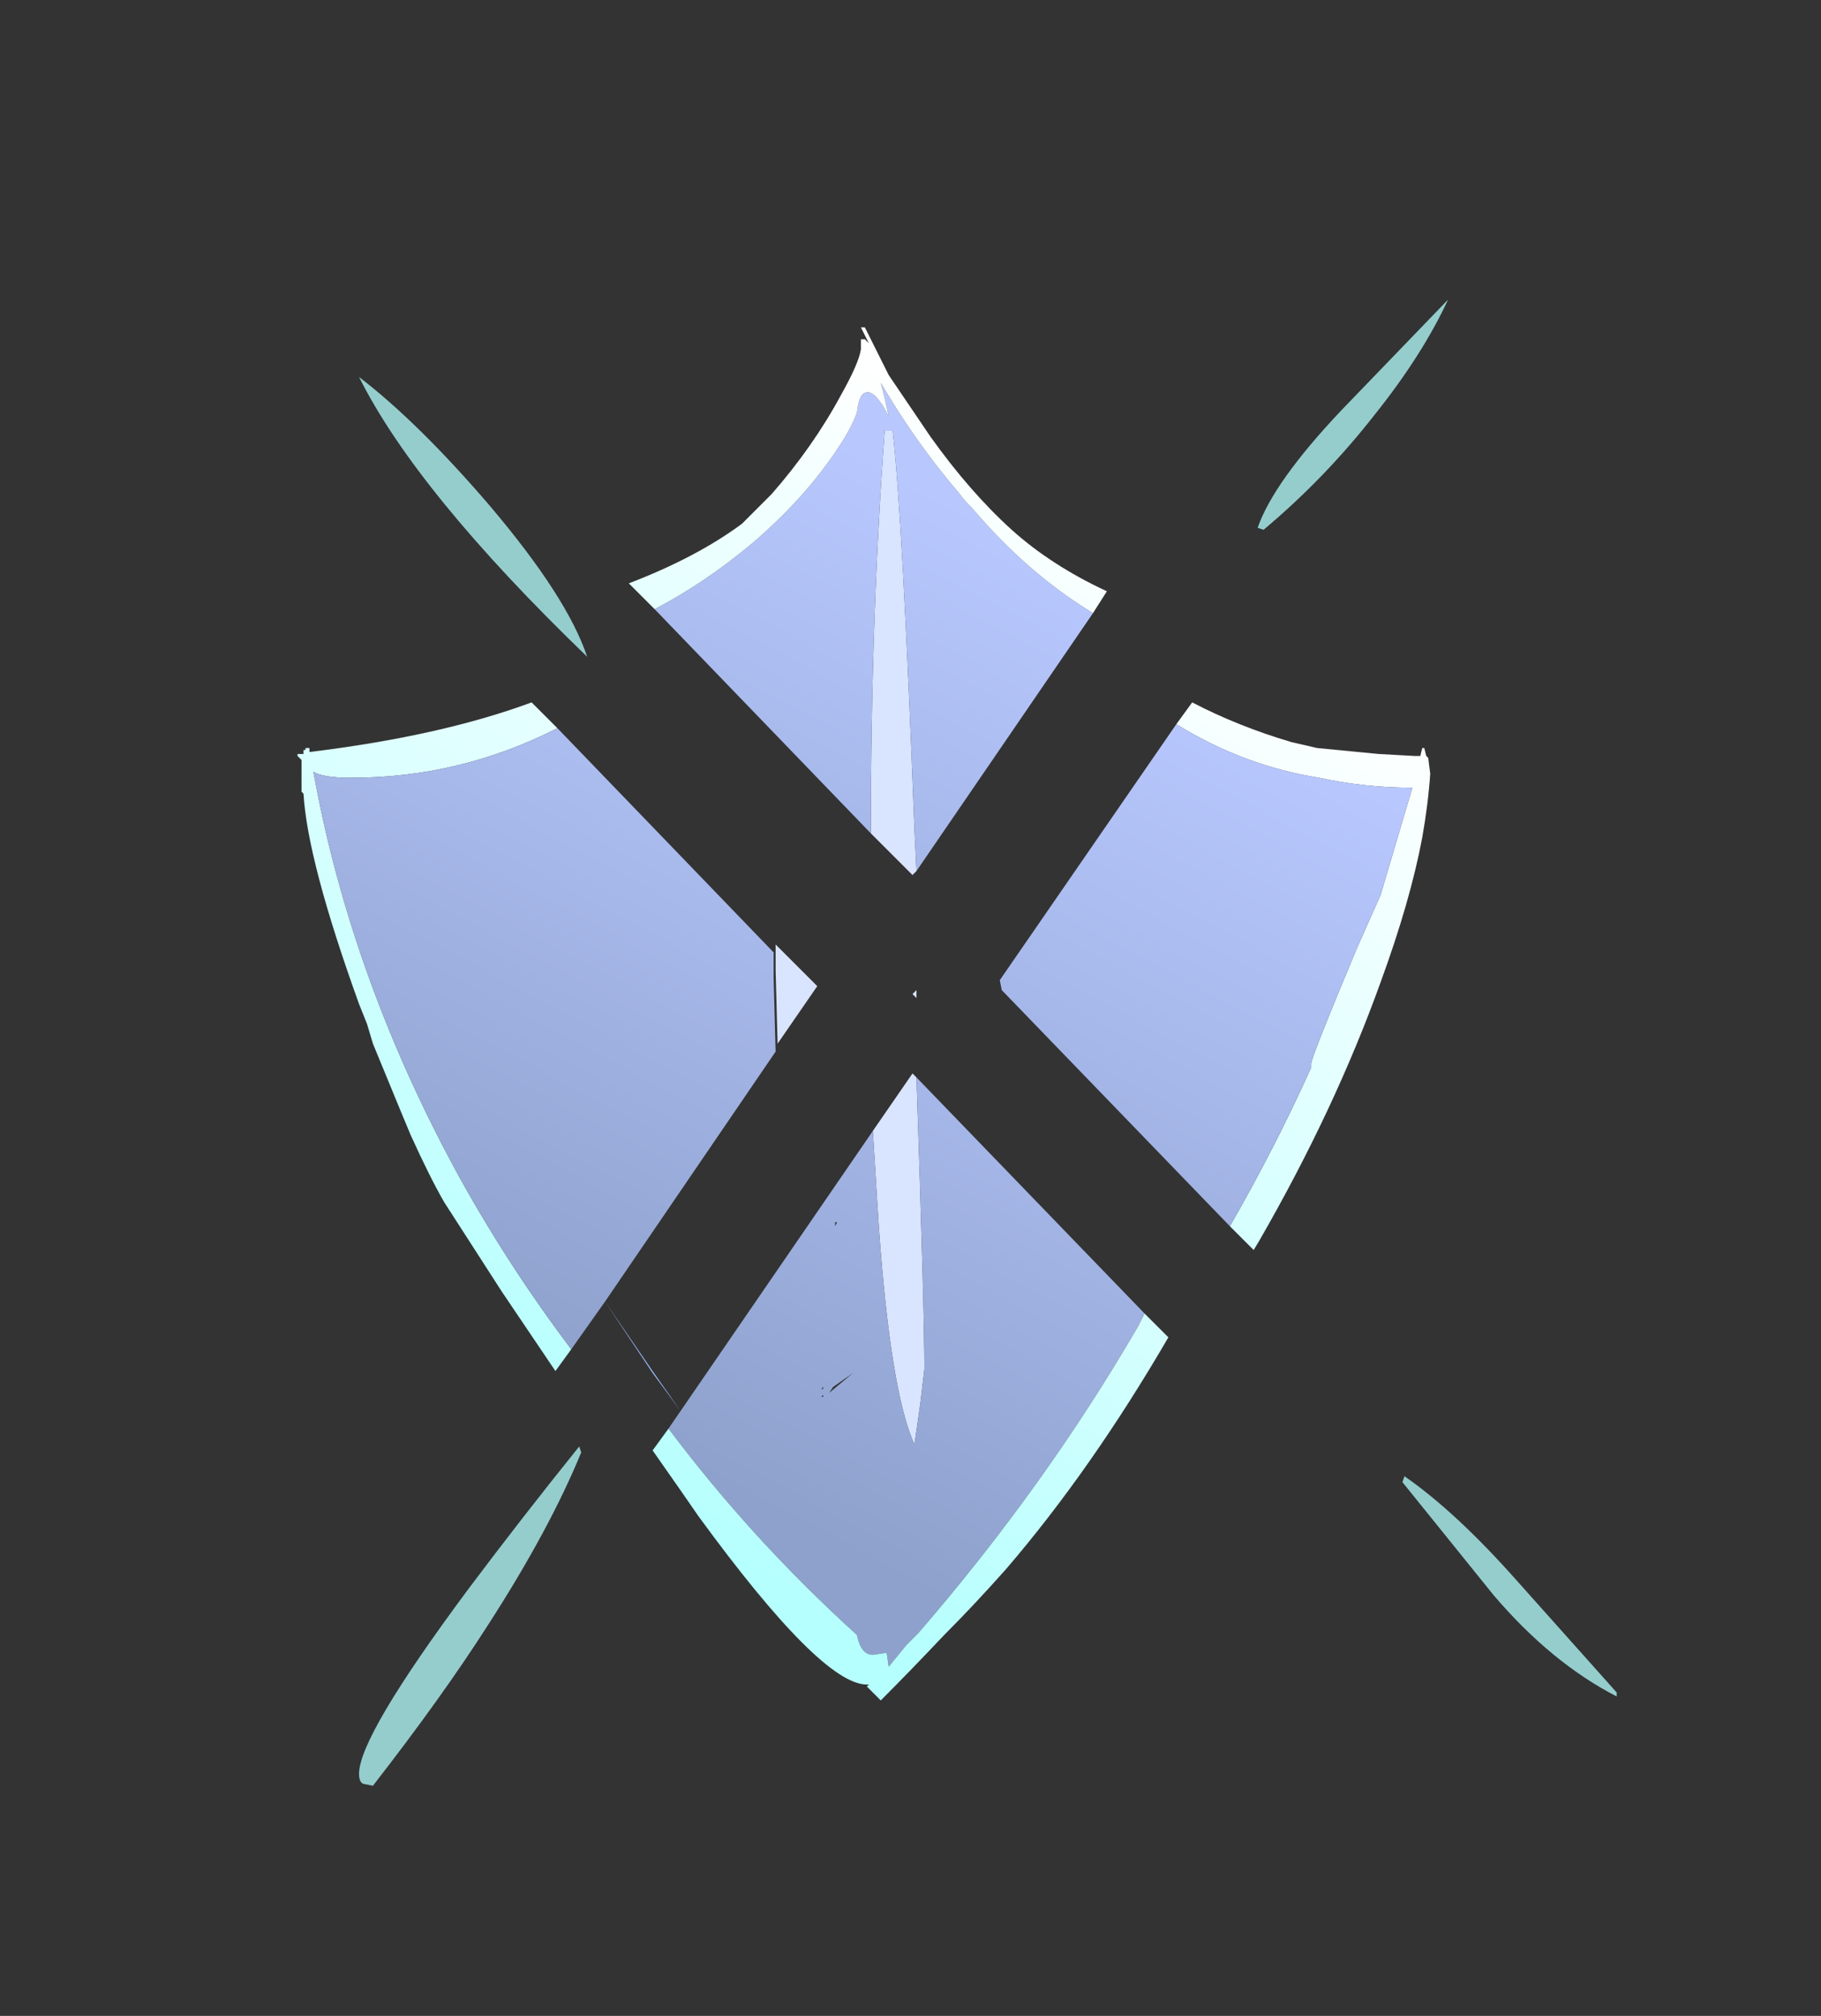 <?xml version="1.0" encoding="UTF-8" standalone="no"?>
<svg xmlns:ffdec="https://www.free-decompiler.com/flash" xmlns:xlink="http://www.w3.org/1999/xlink" ffdec:objectType="frame" height="355.6px" width="321.3px" xmlns="http://www.w3.org/2000/svg">
  <rect width="100%" height="100%" fill="#333333" stroke="none"/>
  <g transform="matrix(1.0, 0.0, 0.0, 1.0, 158.55, 178.15)">
    <use ffdec:characterId="2708" height="34.6" transform="matrix(7.0, 0.0, 0.0, 7.0, -106.05, -120.4)" width="28.55" xlink:href="#shape0"/>
    <use ffdec:characterId="2710" height="37.45" transform="matrix(7.0, 0.0, 0.0, 7.0, -95.2, -125.3)" width="31.7" xlink:href="#shape1"/>
  </g>
  <defs>
    <g id="shape0" transform="matrix(1.0, 0.0, 0.0, 1.0, 15.15, 17.2)">
      <path d="M-7.4 7.35 L-6.2 9.1 -5.5 10.1 -6.2 9.15 -7.4 7.35" fill="#99beff" fill-rule="evenodd" stroke="none"/>
      <path d="M0.45 -3.5 L0.35 -3.4 -0.7 -4.45 Q-0.7 -9.9 -0.35 -14.6 L-0.15 -14.6 Q0.1 -12.45 0.4 -4.55 L0.45 -3.5 M0.45 -0.5 L0.45 -0.3 0.35 -0.4 0.45 -0.5 M-0.65 3.05 L0.35 1.6 0.45 1.7 Q0.65 7.55 0.65 9.05 L0.55 9.9 0.4 10.95 Q-0.2 9.65 -0.5 5.45 L-0.65 3.05 M-3.1 -1.65 L-2.05 -0.6 -3.05 0.85 -3.1 -1.0 -3.1 -1.65" fill="#d9e4ff" fill-rule="evenodd" stroke="none"/>
      <path d="M-6.15 -10.1 Q-4.9 -10.75 -3.7 -11.75 -2.35 -12.9 -1.5 -14.2 -1.2 -14.65 -1.05 -15.05 -1.0 -15.5 -0.85 -15.55 -0.65 -15.65 -0.35 -15.15 L-0.25 -14.95 Q-0.35 -15.45 -0.45 -15.8 L-0.05 -15.15 Q0.65 -14.05 1.5 -13.05 L1.7 -12.8 1.85 -12.65 Q3.25 -11.0 4.9 -10.0 L0.45 -3.5 0.4 -4.55 Q0.1 -12.45 -0.15 -14.6 L-0.35 -14.6 Q-0.7 -9.9 -0.7 -4.45 L-6.15 -10.1" fill="url(#gradient0)" fill-rule="evenodd" stroke="none"/>
      <path d="M-6.15 -10.1 L-6.8 -10.75 Q-5.1 -11.4 -3.95 -12.25 L-3.2 -13.0 Q-2.15 -14.2 -1.45 -15.5 -1.0 -16.3 -0.95 -16.65 L-0.95 -16.9 -0.85 -16.9 -0.75 -16.8 -0.95 -17.2 -0.85 -17.2 -0.25 -16.0 0.8 -14.45 Q1.8 -13.05 2.85 -12.1 3.85 -11.2 5.25 -10.55 L4.9 -10.0 Q3.25 -11.0 1.85 -12.65 L1.7 -12.8 1.5 -13.05 Q0.65 -14.05 -0.05 -15.15 L-0.45 -15.8 Q-0.35 -15.45 -0.25 -14.95 L-0.35 -15.15 Q-0.65 -15.65 -0.85 -15.55 -1.0 -15.5 -1.05 -15.05 -1.2 -14.65 -1.5 -14.2 -2.35 -12.9 -3.7 -11.75 -4.9 -10.75 -6.15 -10.1" fill="url(#gradient1)" fill-rule="evenodd" stroke="none"/>
      <path d="M-8.25 8.55 L-8.65 9.1 -10.0 7.1 -11.45 4.85 Q-11.8 4.25 -12.3 3.15 L-12.55 2.55 -13.25 0.85 -13.4 0.35 -13.6 -0.15 Q-14.9 -3.75 -15.0 -5.45 L-15.05 -5.5 -15.05 -6.3 -15.15 -6.4 -15.15 -6.45 -15.0 -6.45 -15.0 -6.55 -14.95 -6.55 -14.95 -6.6 -14.85 -6.6 -14.85 -6.5 Q-11.55 -6.9 -9.25 -7.75 L-8.6 -7.1 Q-11.05 -5.85 -13.8 -5.85 -14.5 -5.85 -14.75 -6.0 -13.8 -0.75 -11.05 4.25 -9.8 6.5 -8.25 8.55" fill="url(#gradient2)" fill-rule="evenodd" stroke="none"/>
      <path d="M-8.6 -7.1 L-3.15 -1.45 -3.15 -0.8 -3.1 1.05 -7.4 7.35 -8.25 8.55 Q-9.8 6.5 -11.05 4.25 -13.8 -0.75 -14.75 -6.0 -14.5 -5.85 -13.8 -5.85 -11.05 -5.85 -8.6 -7.1" fill="url(#gradient3)" fill-rule="evenodd" stroke="none"/>
      <path d="M7.0 -7.2 L7.4 -7.75 Q8.55 -7.15 9.9 -6.75 L10.55 -6.6 12.1 -6.45 13.0 -6.4 13.15 -6.4 13.2 -6.6 13.25 -6.6 13.3 -6.4 13.35 -6.35 13.4 -5.95 Q13.35 -5.2 13.2 -4.35 12.9 -2.75 12.15 -0.7 11.0 2.5 9.1 5.8 L8.95 6.05 8.35 5.45 Q9.5 3.45 10.4 1.45 L10.4 1.35 Q10.4 1.2 11.55 -1.55 L12.15 -2.9 Q12.55 -4.25 12.95 -5.6 11.75 -5.6 10.6 -5.85 8.7 -6.15 7.0 -7.2" fill="url(#gradient4)" fill-rule="evenodd" stroke="none"/>
      <path d="M8.35 5.45 L2.6 -0.5 2.55 -0.75 7.0 -7.2 Q8.7 -6.15 10.6 -5.85 11.75 -5.6 12.95 -5.6 12.55 -4.25 12.15 -2.9 L11.55 -1.55 Q10.4 1.2 10.4 1.35 L10.4 1.45 Q9.5 3.45 8.35 5.45" fill="url(#gradient5)" fill-rule="evenodd" stroke="none"/>
      <path d="M0.45 1.7 L6.2 7.65 6.05 7.95 Q3.7 12.0 0.5 15.7 L0.2 16.0 -0.25 16.55 -0.3 16.2 -0.65 16.25 Q-0.95 16.25 -1.05 15.75 -3.7 13.35 -5.8 10.55 L-0.65 3.05 -0.5 5.45 Q-0.2 9.65 0.4 10.95 L0.55 9.9 0.65 9.05 Q0.65 7.55 0.45 1.7 M-1.55 5.35 L-1.6 5.35 -1.6 5.45 -1.55 5.35 M-1.95 9.55 L-1.9 9.55 -1.9 9.5 -1.95 9.55 M-1.75 9.65 L-1.15 9.15 -1.65 9.5 -1.75 9.65 M-1.95 9.75 L-1.9 9.75 -1.9 9.7 -1.95 9.75" fill="url(#gradient6)" fill-rule="evenodd" stroke="none"/>
      <path d="M6.2 7.65 L6.8 8.25 Q4.85 11.6 2.7 14.1 1.9 15.0 1.15 15.75 0.3 16.65 -0.45 17.4 L-0.8 17.05 -0.75 17.0 -0.8 17.0 Q-1.95 17.0 -5.05 12.75 L-5.5 12.1 -6.2 11.1 -5.8 10.55 Q-3.7 13.35 -1.05 15.75 -0.95 16.25 -0.65 16.25 L-0.3 16.2 -0.25 16.55 0.2 16.0 0.5 15.7 Q3.7 12.0 6.05 7.95 L6.2 7.65" fill="url(#gradient7)" fill-rule="evenodd" stroke="none"/>
    </g>
    <linearGradient color-interpolation="linearRGB" gradientTransform="matrix(0.006, -0.011, 0.015, 0.008, -0.3, -2.4)" gradientUnits="userSpaceOnUse" id="gradient0" spreadMethod="pad" x1="-819.2" x2="819.2">
      <stop offset="0.0" stop-color="#8ea1cc"/>
      <stop offset="0.988" stop-color="#b8c8ff"/>
    </linearGradient>
    <linearGradient color-interpolation="linearRGB" gradientTransform="matrix(-0.007, 0.013, -0.016, -0.009, -4.15, -4.65)" gradientUnits="userSpaceOnUse" id="gradient1" spreadMethod="pad" x1="-819.2" x2="819.2">
      <stop offset="0.0" stop-color="#ffffff"/>
      <stop offset="0.988" stop-color="#b5fffe"/>
    </linearGradient>
    <linearGradient color-interpolation="linearRGB" gradientTransform="matrix(-0.007, 0.013, -0.016, -0.009, -6.6, -1.65)" gradientUnits="userSpaceOnUse" id="gradient2" spreadMethod="pad" x1="-819.2" x2="819.2">
      <stop offset="0.0" stop-color="#ffffff"/>
      <stop offset="0.988" stop-color="#b5fffe"/>
    </linearGradient>
    <linearGradient color-interpolation="linearRGB" gradientTransform="matrix(0.006, -0.011, 0.015, 0.008, -2.75, 0.6)" gradientUnits="userSpaceOnUse" id="gradient3" spreadMethod="pad" x1="-819.2" x2="819.2">
      <stop offset="0.0" stop-color="#8ea1cc"/>
      <stop offset="0.988" stop-color="#b8c8ff"/>
    </linearGradient>
    <linearGradient color-interpolation="linearRGB" gradientTransform="matrix(-0.007, 0.013, -0.016, -0.009, -2.0, -1.9)" gradientUnits="userSpaceOnUse" id="gradient4" spreadMethod="pad" x1="-819.2" x2="819.2">
      <stop offset="0.0" stop-color="#ffffff"/>
      <stop offset="0.988" stop-color="#b5fffe"/>
    </linearGradient>
    <linearGradient color-interpolation="linearRGB" gradientTransform="matrix(0.006, -0.011, 0.015, 0.008, 1.8, 0.35)" gradientUnits="userSpaceOnUse" id="gradient5" spreadMethod="pad" x1="-819.2" x2="819.2">
      <stop offset="0.0" stop-color="#8ea1cc"/>
      <stop offset="0.988" stop-color="#b8c8ff"/>
    </linearGradient>
    <linearGradient color-interpolation="linearRGB" gradientTransform="matrix(0.006, -0.011, 0.015, 0.008, -0.3, 2.6)" gradientUnits="userSpaceOnUse" id="gradient6" spreadMethod="pad" x1="-819.2" x2="819.2">
      <stop offset="0.0" stop-color="#8ea1cc"/>
      <stop offset="0.988" stop-color="#b8c8ff"/>
    </linearGradient>
    <linearGradient color-interpolation="linearRGB" gradientTransform="matrix(-0.007, 0.013, -0.016, -0.009, -4.15, 0.35)" gradientUnits="userSpaceOnUse" id="gradient7" spreadMethod="pad" x1="-819.2" x2="819.2">
      <stop offset="0.0" stop-color="#ffffff"/>
      <stop offset="0.988" stop-color="#b5fffe"/>
    </linearGradient>
    <g id="shape1" transform="matrix(1.0, 0.0, 0.0, 1.0, 13.6, 17.9)">
      <path d="M12.0 -15.0 Q10.75 -13.4 9.2 -12.1 L9.05 -12.15 Q9.45 -13.3 11.15 -15.1 L13.85 -17.9 Q13.2 -16.5 12.0 -15.0 M12.75 11.75 Q14.05 12.65 15.6 14.4 L18.1 17.2 18.1 17.3 Q16.45 16.45 15.0 14.75 L12.7 11.9 12.75 11.75 M-7.85 -8.9 Q-12.15 -13.05 -13.6 -15.95 -12.1 -14.8 -10.3 -12.7 -8.35 -10.4 -7.85 -8.9 M-8.0 11.15 Q-8.8 13.1 -10.35 15.5 -11.5 17.3 -13.25 19.55 L-13.5 19.5 Q-13.6 19.45 -13.6 19.25 -13.6 18.3 -10.85 14.6 -9.5 12.8 -8.05 11.0 L-8.0 11.15" fill="#b5fffe" fill-opacity="0.753" fill-rule="evenodd" stroke="none"/>
    </g>
  </defs>
</svg>
